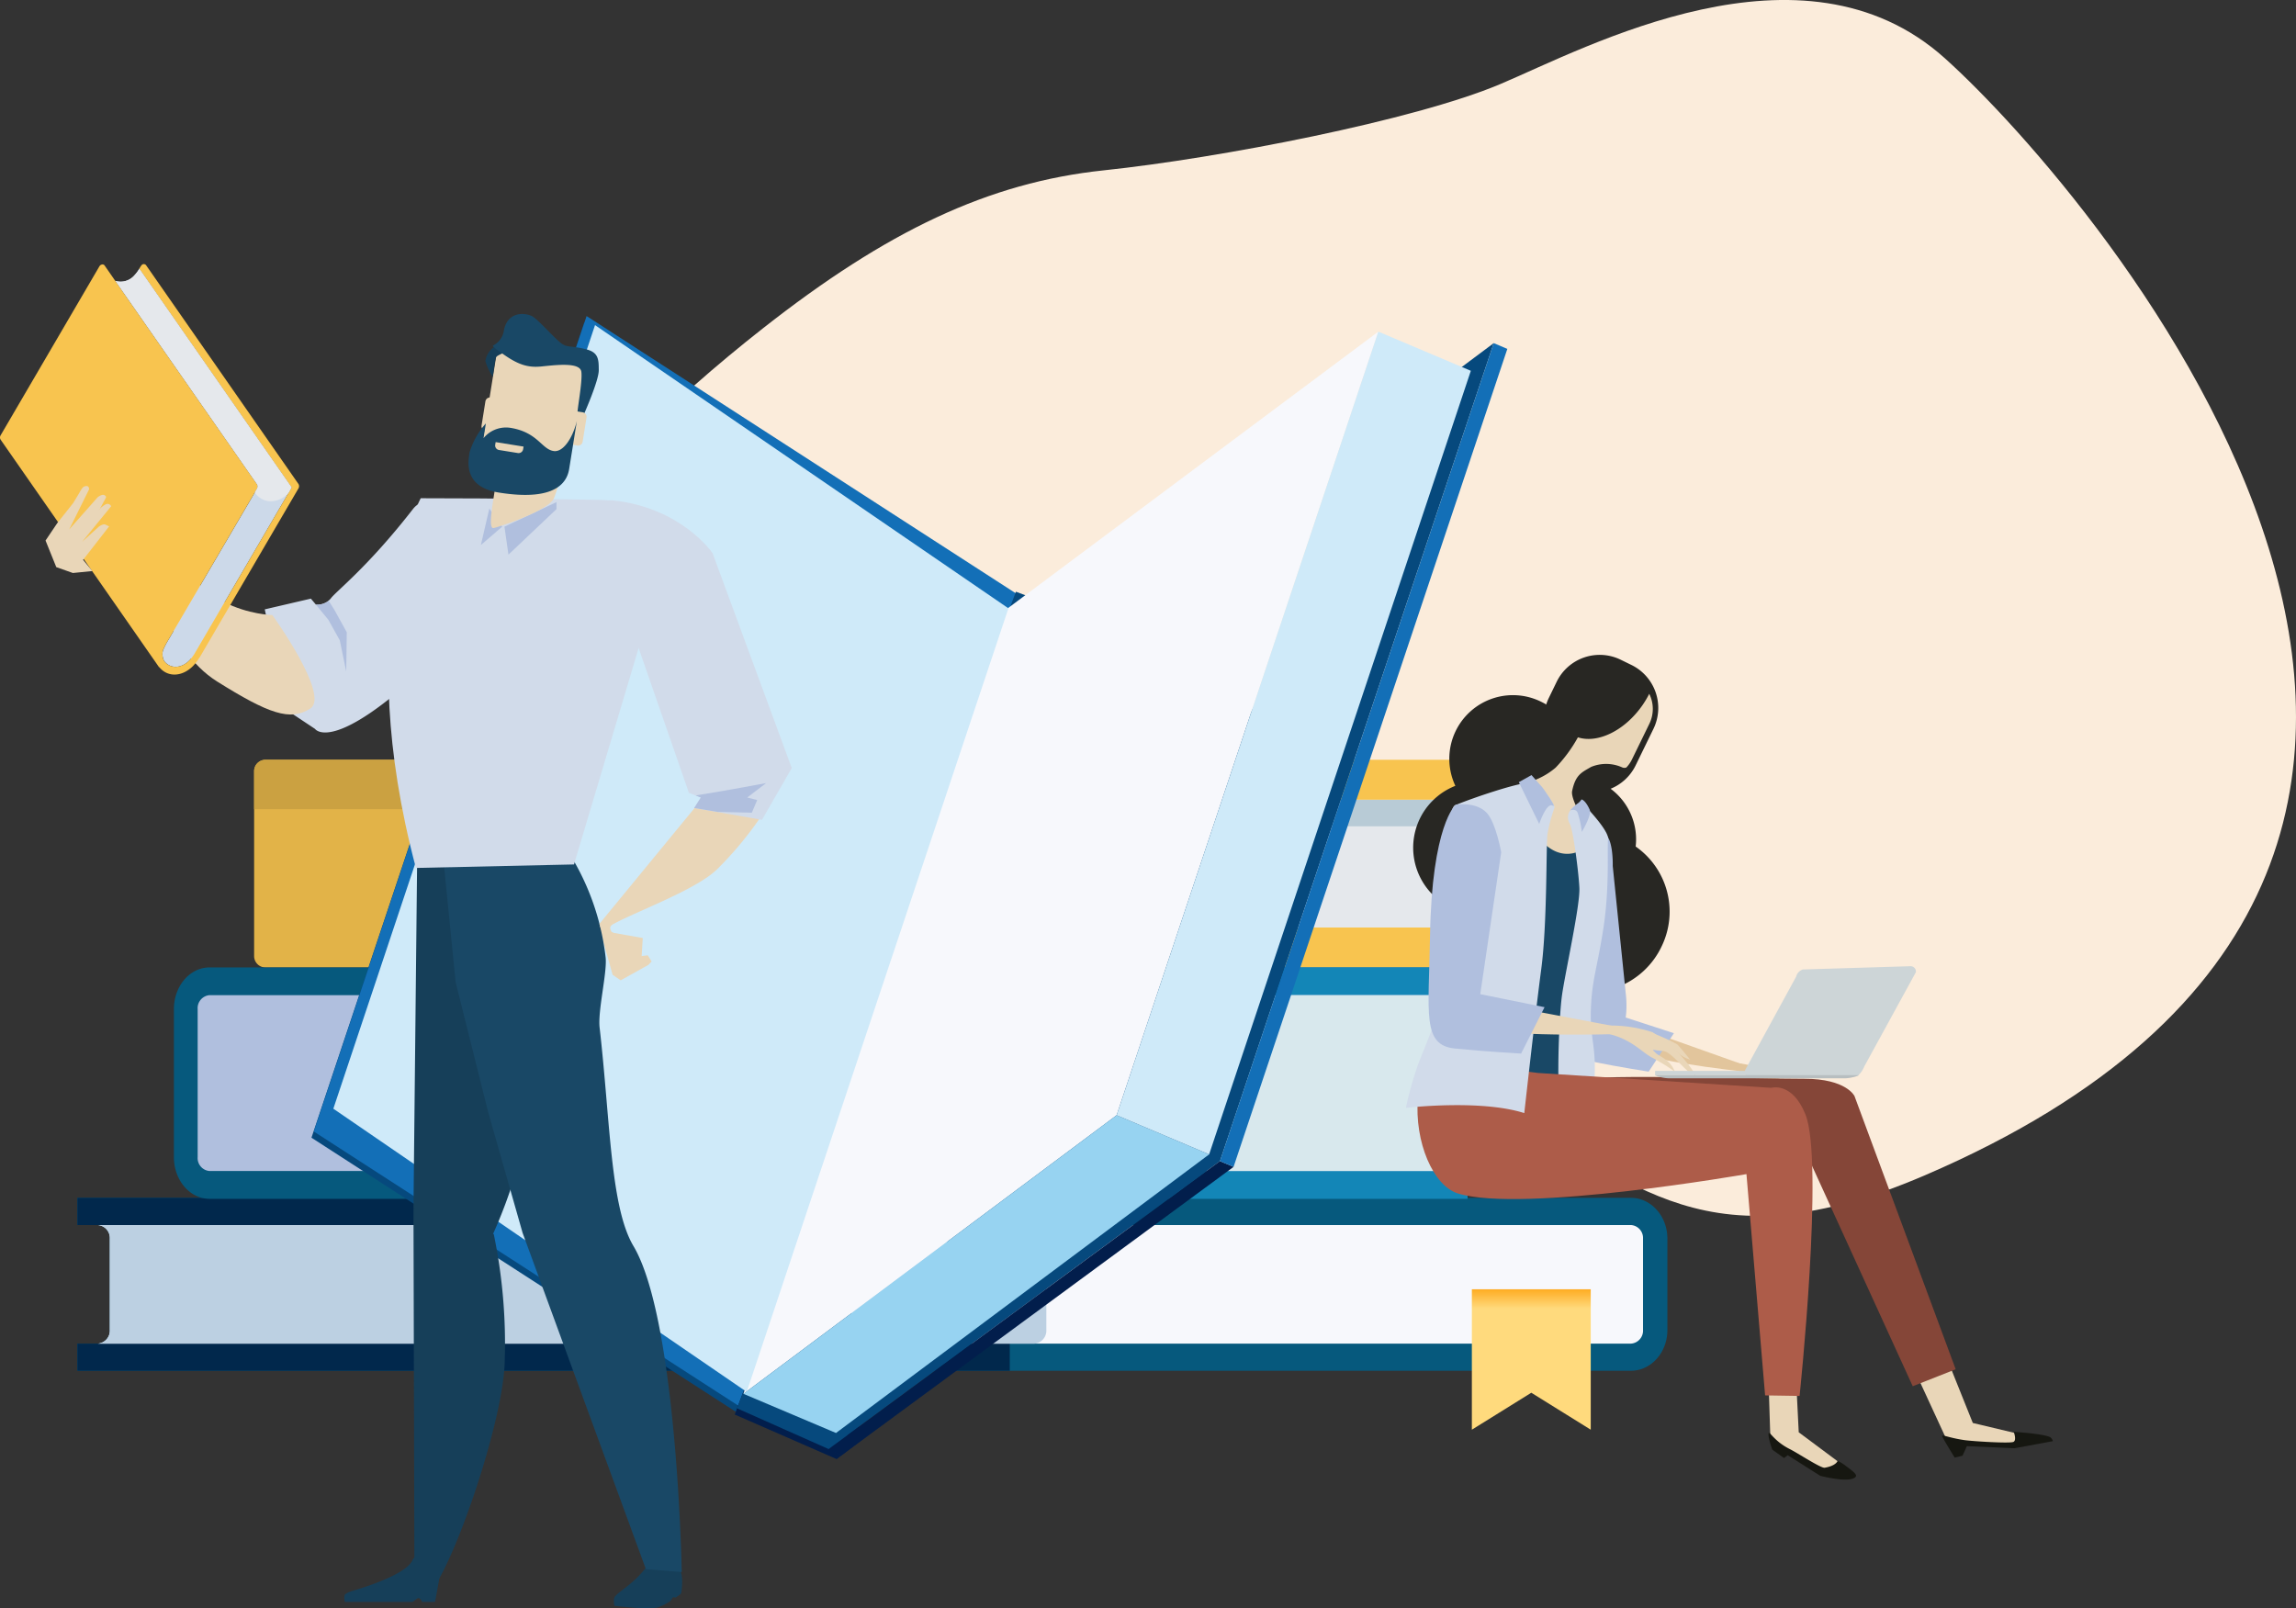 <svg xmlns="http://www.w3.org/2000/svg" xmlns:xlink="http://www.w3.org/1999/xlink" width="393.998" height="275.987" viewBox="0 0 393.998 275.987">
  <rect x="0" y="0" width="393.998" height="275.987" fill="#333333" stroke="none"/>
  <defs>
    <linearGradient id="linear-gradient" x1="-13.86" y1="1" x2="-13.86" gradientUnits="objectBoundingBox">
      <stop offset="0.863" stop-color="#ffda7d"/>
      <stop offset="1" stop-color="#feac22"/>
    </linearGradient>
    <linearGradient id="linear-gradient-2" x1="71.38" y1="3.612" x2="71.509" y2="3.307" gradientUnits="objectBoundingBox">
      <stop offset="0" stop-color="#cfeaf9"/>
      <stop offset="1" stop-color="#e5e8ec"/>
    </linearGradient>
  </defs>
  <g id="Grupo_31726" data-name="Grupo 31726" transform="translate(564.377 -2155.646)">
    <path id="Trazado_66237" data-name="Trazado 66237" d="M-182.5,2347.65c-11.273-3.633-17.559-10.233-46.232-.33s-68.662,25.4-89.182,26.629c-23.7,1.414-57.234-3.462-56.526-45.328.942-55.779,34.445-92.177,65.477-116.584,21.275-16.73,38.754-25.071,58.54-27.156s53.275-8.564,68.054-14.806,51.813-26.38,76.256-4.454c25.605,22.974,123.729,137.114-3.438,191.741C-150.335,2374.885-161.135,2354.532-182.5,2347.65Z" transform="translate(-124.551)" fill="#fbecdb"/>
    <g id="Grupo_31700" data-name="Grupo 31700" transform="translate(-551.097 2286.032)">
      <g id="Grupo_31697" data-name="Grupo 31697" transform="translate(0 75.181)">
        <path id="Trazado_66238" data-name="Trazado 66238" d="M-525.795,2777.872h3.482a2.227,2.227,0,0,0,2.088-2.336v-15.684a2.223,2.223,0,0,0-2.088-2.334h-3.482v-4.667h266.583c3.46,0,6.265,3.135,6.265,7v15.684c0,3.867-2.805,6.991-6.265,6.991H-525.795Z" transform="translate(525.795 -2752.852)" fill="#06597d"/>
        <path id="Trazado_66239" data-name="Trazado 66239" d="M-525.795,2777.872h3.482a2.227,2.227,0,0,0,2.088-2.336v-15.684a2.223,2.223,0,0,0-2.088-2.334h-3.482v-4.667h160v29.675h-160Z" transform="translate(525.795 -2752.852)" fill="#01284c"/>
        <path id="Trazado_66240" data-name="Trazado 66240" d="M-513.59,2784.427v-15.684a2.223,2.223,0,0,0-2.088-2.334h263.1a2.223,2.223,0,0,1,2.084,2.334v15.684a2.227,2.227,0,0,1-2.084,2.336h-263.1A2.227,2.227,0,0,0-513.59,2784.427Z" transform="translate(519.16 -2761.742)" fill="#f7f8fc"/>
        <path id="Trazado_66241" data-name="Trazado 66241" d="M-513.59,2784.427v-15.684a2.223,2.223,0,0,0-2.088-2.334h160.7a2.226,2.226,0,0,1,2.091,2.334v15.684a2.229,2.229,0,0,1-2.091,2.336h-160.7A2.227,2.227,0,0,0-513.59,2784.427Z" transform="translate(519.16 -2761.742)" fill="#bcd0e2"/>
        <path id="Trazado_66242" data-name="Trazado 66242" d="M169.4,2822.541l10.2-6.345,10.2,6.345v-24.1H169.4Z" transform="translate(69.894 -2782.75)" fill="url(#linear-gradient)"/>
      </g>
      <g id="Grupo_31698" data-name="Grupo 31698" transform="translate(30.327 0)">
        <path id="Trazado_66243" data-name="Trazado 66243" d="M-112.108,2548.322c-1.127,6.523-1.734-8.327-1.734-1.14a120.489,120.489,0,0,0,2.194,23.085H-283.18v-21.945Z" transform="translate(336.364 -2541.474)" fill="#e5e8ec"/>
        <path id="Trazado_66244" data-name="Trazado 66244" d="M-87.087,2554.335c-.259,1.5-.482,3.031-.686,4.573H-242.5v-4.573Z" transform="translate(309.686 -2547.487)" fill="#06597d" opacity="0.2"/>
        <path id="Trazado_66245" data-name="Trazado 66245" d="M-306.81,2534.44h179.773a1.96,1.96,0,0,1,1.961,1.958v4.89h-82.551v21.945h82.551v4.892a1.964,1.964,0,0,1-1.961,1.961H-306.81a1.962,1.962,0,0,1-1.961-1.961V2536.4A1.958,1.958,0,0,1-306.81,2534.44Z" transform="translate(353.146 -2534.44)" fill="#f8c44f"/>
        <path id="Trazado_66246" data-name="Trazado 66246" d="M-435.731,2534.44h139a1.955,1.955,0,0,0-1.958,1.958v31.727a1.96,1.96,0,0,0,1.958,1.961h-139a1.961,1.961,0,0,1-1.958-1.961V2536.4A1.957,1.957,0,0,1-435.731,2534.44Z" transform="translate(437.689 -2534.44)" fill="#e2b348"/>
        <path id="Trazado_66247" data-name="Trazado 66247" d="M-435.731,2534.44h139a1.955,1.955,0,0,0-1.958,1.958v6.526h-139V2536.4A1.957,1.957,0,0,1-435.731,2534.44Z" transform="translate(437.689 -2534.44)" fill="#cba141"/>
      </g>
      <g id="Grupo_31699" data-name="Grupo 31699" transform="translate(16.563 35.64)">
        <path id="Trazado_66248" data-name="Trazado 66248" d="M-255.686,2672.92h-3.4a2.233,2.233,0,0,1-2.032-2.383v-25.411a2.242,2.242,0,0,1,2.032-2.388h3.4v-4.759H-471.569c-3.375,0-6.107,3.2-6.107,7.147v25.411c0,3.949,2.732,7.152,6.107,7.152h215.883Z" transform="translate(477.676 -2637.979)" fill="#06597d"/>
        <path id="Trazado_66249" data-name="Trazado 66249" d="M-46.161,2672.92h-3.4a2.233,2.233,0,0,1-2.032-2.383v-25.411a2.241,2.241,0,0,1,2.032-2.388h3.4v-4.759H-158.174v39.71H-46.161Z" transform="translate(268.151 -2637.979)" fill="#1386b7"/>
        <path id="Trazado_66250" data-name="Trazado 66250" d="M-253.353,2679.6v-25.411a2.242,2.242,0,0,1,2.032-2.388H-463.806a2.24,2.24,0,0,0-2.032,2.388V2679.6a2.231,2.231,0,0,0,2.032,2.383H-251.32A2.233,2.233,0,0,1-253.353,2679.6Z" transform="translate(469.913 -2647.045)" fill="#b0bfde"/>
        <path id="Trazado_66251" data-name="Trazado 66251" d="M-63.231,2679.6v-25.411A2.242,2.242,0,0,1-61.2,2651.8H-173.891a2.24,2.24,0,0,0-2.033,2.388V2679.6a2.231,2.231,0,0,0,2.033,2.383H-61.2A2.233,2.233,0,0,1-63.231,2679.6Z" transform="translate(279.791 -2647.045)" fill="#d8e8ed"/>
      </g>
    </g>
    <g id="Grupo_31709" data-name="Grupo 31709" transform="translate(-510.928 2209.892)">
      <path id="Trazado_66252" data-name="Trazado 66252" d="M-409.1,2456.271l73.7,47.608,46.813-139.934-73.7-47.606Z" transform="translate(409.1 -2315.272)" fill="#06497d"/>
      <path id="Trazado_66253" data-name="Trazado 66253" d="M-407.941,2453.175l73.7,47.6,46.812-139.932-73.7-47.608Z" transform="translate(408.34 -2313.239)" fill="#136fb7"/>
      <path id="Trazado_66254" data-name="Trazado 66254" d="M-190.278,2800.524l-7.815,20.778,17.5,7.65,4.919-3.777Z" transform="translate(270.725 -2632.793)" fill="#021e4c"/>
      <path id="Trazado_66255" data-name="Trazado 66255" d="M-189.119,2797.426l-7.819,20.781,17.716,7.879L-171,2804.24Z" transform="translate(269.967 -2630.762)" fill="#06497d"/>
      <path id="Trazado_66256" data-name="Trazado 66256" d="M-67.222,2450.656l-4.887,12.982,4.56,2.435,5.123-13.612Z" transform="translate(188.106 -2403.355)" fill="#06497d"/>
      <g id="Grupo_31705" data-name="Grupo 31705" transform="translate(88.612 4.641)">
        <g id="Grupo_31704" data-name="Grupo 31704" transform="translate(0)" style="isolation: isolate">
          <g id="Grupo_31701" data-name="Grupo 31701">
            <path id="Trazado_66257" data-name="Trazado 66257" d="M-151.668,2516.607l67.285-49.505,46.981-140.38-9.414,7.029Z" transform="translate(151.668 -2326.722)" fill="#06497d"/>
          </g>
          <g id="Grupo_31702" data-name="Grupo 31702" transform="translate(0 140.38)">
            <path id="Trazado_66258" data-name="Trazado 66258" d="M-151.668,2784.054l2.337.986,67.285-49.507-2.336-.985Z" transform="translate(151.668 -2734.549)" fill="#021e4c"/>
          </g>
          <g id="Grupo_31703" data-name="Grupo 31703" transform="translate(67.285)">
            <path id="Trazado_66259" data-name="Trazado 66259" d="M43.807,2467.1l2.336.985L93.123,2327.71l-2.336-.989Z" transform="translate(-43.807 -2326.722)" fill="#136fb7"/>
          </g>
        </g>
      </g>
      <g id="Grupo_31706" data-name="Grupo 31706" transform="translate(74.13 2.667)">
        <path id="Trazado_66260" data-name="Trazado 66260" d="M-193.74,2503.274l64.039-47.812,44.909-134.476-64.042,47.812Z" transform="translate(193.74 -2320.986)" fill="#f7f8fc"/>
      </g>
      <path id="Trazado_66261" data-name="Trazado 66261" d="M-398.2,2452.22l70.935,48.6,44.909-134.475-70.939-48.6Z" transform="translate(401.953 -2316.196)" fill="url(#linear-gradient-2)"/>
      <g id="Grupo_31707" data-name="Grupo 31707" transform="translate(74.13 137.142)">
        <path id="Trazado_66262" data-name="Trazado 66262" d="M-193.74,2759.472l15.88,6.72,64.035-47.814-15.877-6.717Z" transform="translate(193.74 -2711.66)" fill="#97d3f1"/>
      </g>
      <g id="Grupo_31708" data-name="Grupo 31708" transform="translate(138.169 2.667)">
        <path id="Trazado_66263" data-name="Trazado 66263" d="M-7.7,2455.462l15.877,6.717,44.907-134.473-15.874-6.72Z" transform="translate(7.697 -2320.986)" fill="#cfeaf9"/>
      </g>
    </g>
    <g id="Grupo_31718" data-name="Grupo 31718" transform="translate(-564.377 2200.969)">
      <g id="Grupo_31716" data-name="Grupo 31716" transform="translate(0 0)">
        <g id="Grupo_31713" data-name="Grupo 31713" transform="translate(13.422 8.565)">
          <path id="Trazado_66264" data-name="Trazado 66264" d="M-258.168,2941.1c-.326.434-.083,1.571-.083,1.571s5.7.716,7.529.251a9.553,9.553,0,0,0,2.035-1.042c.13-.077.352-.561.473-.636.233-.152.35.1.55-.039a6.3,6.3,0,0,0,.864-.654c.493-2.861-.177-4.021-.177-4.021s-4.859-1.783-5.76-.557C-254.869,2938.869-257.461,2940.148-258.168,2941.1Z" transform="translate(350.259 -2720.977)" fill="#163f59"/>
          <path id="Trazado_66265" data-name="Trazado 66265" d="M-376.307,2934.591l-.84,4.633h-2.227s-.248-.658-.633-.658c-.318,0-.735.658-1.17.658h-11.461s-.2-.977.047-1.312a4.424,4.424,0,0,1,1.382-.621c2.329-.685,8.991-2.828,10.149-5.159C-379.657,2929.292-376.307,2934.591-376.307,2934.591Z" transform="translate(438.383 -2718.193)" fill="#163f59"/>
          <g id="Grupo_31710" data-name="Grupo 31710" transform="translate(12.721 26.471)">
            <path id="Trazado_66266" data-name="Trazado 66266" d="M-262.062,2626.627l4.748-2.643.561-.591-.662-1.057-1.047.13.188-3.1-4.976-.881-2.549-1.193,2.356,8.391" transform="translate(342.429 -2538.748)" fill="#e9d6b8"/>
            <path id="Trazado_66267" data-name="Trazado 66267" d="M-393.328,2412.378s5.322,5.859-11.061,21.334-19.375,10.949-19.375,10.949l-4.949-3.292-3.674-17.222,7.912-1.842.861,1.02a2.991,2.991,0,0,0,2.553-1.044c.856-1.209,6.281-5.283,14.1-15.341C-403.347,2402.3-394.345,2411.241-393.328,2412.378Z" transform="translate(451.677 -2399.931)" fill="#d1dbea"/>
            <path id="Trazado_66268" data-name="Trazado 66268" d="M-467.827,2424.841s-16.528-.3-17.845-17.5c-.394-5.116-1.7-.173-2.6,4.711s2.117,18.649,10.95,24.182,12.6,6.886,16.014,4.635S-467.827,2424.841-467.827,2424.841Z" transform="translate(488.426 -2399.645)" fill="#e9d6b8"/>
            <path id="Trazado_66269" data-name="Trazado 66269" d="M-358.085,2820.886s2.573,3.716,4.458.235c4.348-8.017,10.817-27.826,11.037-36.84a92.535,92.535,0,0,0-1.881-21.917l-13.775-4.49Z" transform="translate(403.056 -2630.936)" fill="#163f59"/>
            <path id="Trazado_66270" data-name="Trazado 66270" d="M-357.622,2583.211l-.624,59.241,12.517,6.909a85.291,85.291,0,0,0,8.454-32.176c.4-7.659.6-24.837-3.682-30.68C-346.769,2578.588-357.622,2583.211-357.622,2583.211Z" transform="translate(403.056 -2515.515)" fill="#163f59"/>
            <path id="Trazado_66271" data-name="Trazado 66271" d="M-343.162,2582.328l2.043,20.5,5.568,22.245,5.925,20.786,21.154,57.7,6.155.5s-.774-43.316-8.289-55.946c-3.975-6.68-3.973-21.517-5.807-37.493-.33-2.876,1.3-9.375,1.037-12a42.814,42.814,0,0,0-6.367-18.1Z" transform="translate(393.164 -2514.632)" fill="#194866"/>
            <path id="Trazado_66272" data-name="Trazado 66272" d="M-366.006,2467.506l27.13-.6,11.581-38.791s7.516-23.46-6.883-23.761-31-.295-31-.295S-377.07,2425.935-366.006,2467.506Z" transform="translate(411.234 -2398.913)" fill="#d1dbea"/>
            <path id="Trazado_66273" data-name="Trazado 66273" d="M-248.339,2555.455l-17.184,20.913s.624,3.049,2,1.429c.169-.19-.662-.81.381-1.382,4.223-2.3,14.133-5.85,17.806-9.4a61.257,61.257,0,0,0,8.26-10.145Z" transform="translate(342.25 -2498.193)" fill="#e9d6b8"/>
            <path id="Trazado_66274" data-name="Trazado 66274" d="M-312.889,2410.2l.687,4.8,8.244-7.814v-1.2Z" transform="translate(373.311 -2400.175)" fill="#b0bfde"/>
            <path id="Trazado_66275" data-name="Trazado 66275" d="M-323.193,2409.188l-1.449,6.258,3.661-3.15Z" transform="translate(381.019 -2402.273)" fill="#b0bfde"/>
            <path id="Trazado_66276" data-name="Trazado 66276" d="M-401.6,2460.579l-2.153-3.892-.95-1.5a3.227,3.227,0,0,1-2.2.649l2.14,2.6,1.964,3.521,1.107,5.365Z" transform="translate(434.963 -2432.436)" fill="#b0bfde"/>
            <path id="Trazado_66277" data-name="Trazado 66277" d="M-260.944,2428.1l9.435,27.176,2.042.815-1.137,1.8,11.637,2.027,5.112-8.884-13.59-36.88s-5.257-7.752-16.958-9.041C-272.888,2404.183-261.622,2425.838-260.944,2428.1Z" transform="translate(343.581 -2399.582)" fill="#d1dbea"/>
            <path id="Trazado_66278" data-name="Trazado 66278" d="M-205.965,2546.069s-7.934,1.487-12.1,2.119l.892.357-1.137,1.8,4.028.669,5.868.131.918-2.173-1.713-.429Z" transform="translate(311.289 -2492.038)" fill="#b0bfde"/>
            <path id="Trazado_66279" data-name="Trazado 66279" d="M-307.367,2389.1a30.383,30.383,0,0,1-1.461,5.15c-.937,2.1-9.077,4.807-10.33,5.106s.312-6.317.312-7.814c0-1.149.74-.791-.151-2.443Z" transform="translate(377.743 -2389.1)" fill="#e9d6b8"/>
          </g>
          <g id="Grupo_31711" data-name="Grupo 31711" transform="translate(66.974)">
            <path id="Trazado_66280" data-name="Trazado 66280" d="M-324.438,2345.954a2.365,2.365,0,0,0,1.954,2.709l10.5,1.684a2.37,2.37,0,0,0,2.71-1.962l2.494-15.552a2.365,2.365,0,0,0-1.962-2.708l-10.5-1.679a2.359,2.359,0,0,0-2.707,1.958Z" transform="translate(326.652 -2322.832)" fill="#e9d6b8"/>
            <path id="Trazado_66281" data-name="Trazado 66281" d="M-321.119,2333.056a9.043,9.043,0,0,1-1.28-2.7,3.538,3.538,0,0,1,1.956-2.678c1.28-.49,2.046.926,2.046.926s-2.028.738-2.187,1.112S-321.119,2333.056-321.119,2333.056Z" transform="translate(325.297 -2322.284)" fill="#163f59"/>
            <path id="Trazado_66282" data-name="Trazado 66282" d="M-303.031,2329.366s2.541-5.719,2.532-7.518-.014-3.04-2.119-3.582c-3.151-.8-3.3-.127-4.7-1.353s-3.82-4.01-4.745-4.4c-1.543-.649-4.136-.513-4.713,2.485a3.412,3.412,0,0,1-1.9,2.624c.08.292.627.641,1.559,1.31,2.682,1.928,4.387,2.5,6.716,2.274s6.693-.823,6.915.911-.784,6.756-.654,7.173S-303.473,2329.6-303.031,2329.366Z" transform="translate(322.853 -2312.198)" fill="#194866"/>
            <path id="Trazado_66283" data-name="Trazado 66283" d="M-285.038,2364.936a.793.793,0,0,0,.658.9l2.266.364a.791.791,0,0,0,.9-.656l.665-4.143a.79.79,0,0,0-.654-.906l-2.268-.362a.781.781,0,0,0-.9.652Z" transform="translate(300.801 -2343.629)" fill="#e9d6b8"/>
            <path id="Trazado_66284" data-name="Trazado 66284" d="M-324.321,2358.62a.781.781,0,0,0,.647.9l2.268.361a.783.783,0,0,0,.9-.652l.666-4.142a.792.792,0,0,0-.652-.9l-2.27-.369a.8.8,0,0,0-.9.656Z" transform="translate(326.563 -2339.487)" fill="#e9d6b8"/>
            <path id="Trazado_66285" data-name="Trazado 66285" d="M-312.219,2365.57s-.98,6.123-1.31,8.166c-.293,1.844-1.679,5.779-12.1,4.1-6.176-.988-5.221-5.485-4.981-6.976a13.411,13.411,0,0,1,2.766-4.875c.028-.015-.4,2.531-.4,2.531a4.983,4.983,0,0,1,4.611-1.785c4.733.756,5.365,3.7,7.459,3.987C-314.57,2370.938-312.944,2368.513-312.219,2365.57Z" transform="translate(330.812 -2347.198)" fill="#194866"/>
            <path id="Trazado_66286" data-name="Trazado 66286" d="M-313.631,2377.941l-3.236-.522a.784.784,0,0,1-.652-.905l.075-.451,4.792.77-.075.453A.791.791,0,0,1-313.631,2377.941Z" transform="translate(322.102 -2354.08)" fill="#e9d6b8"/>
          </g>
          <g id="Grupo_31712" data-name="Grupo 31712" transform="translate(0 23.195)">
            <path id="Trazado_66287" data-name="Trazado 66287" d="M-509.45,2393.445s1.561-5.288.752-6.608-4.065-5.932-4.065-5.932l-.93-1.1s-1.695.437.526,3.516.377,2.212.377,2.212l-3-1.96-3.846-2.1-1.595-1.168s-.86-.729-1.205-.717c-.99.039-.6.838-.6.838l5.852,5.1-6.583-3.126s-.907-.249-1.19.182c-.269.405,0,.553,0,.553l6.677,5.419-3.566-1.2s-.891-.219-1.19.186c-.324.442-.418.553-.418.553l13.138,6.664Z" transform="translate(525.181 -2379.583)" fill="#e9d6b8"/>
            <path id="Trazado_66288" data-name="Trazado 66288" d="M-518.316,2395.32l-4.746-1.907a3.914,3.914,0,0,0-1.642-.494.714.714,0,0,0-.68.74l6.9,3.632Z" transform="translate(525.384 -2388.326)" fill="#e9d6b8"/>
          </g>
        </g>
        <g id="Grupo_31715" data-name="Grupo 31715">
          <g id="Grupo_31714" data-name="Grupo 31714">
            <path id="Trazado_66289" data-name="Trazado 66289" d="M-482.58,2326.636l-24.313-34.9a3.154,3.154,0,0,0,3.284-.961,6.566,6.566,0,0,0,.844-1.126l26.141,37.544-16.458,28.161c-.008.008-.02.013-.02.028a6.427,6.427,0,0,1-1.068,1.473c-1.424,1.436-3.3,1.475-4.336.112a2.519,2.519,0,0,1-.208-1.816,12.3,12.3,0,0,1,.827-1.645l15.3-26.1A.741.741,0,0,0-482.58,2326.636Z" transform="translate(526.68 -2288.847)" fill="#ccd9e9"/>
            <path id="Trazado_66290" data-name="Trazado 66290" d="M-537.007,2356.527a.341.341,0,0,1-.126-.1l-.089-.135-27.05-38.848a.706.706,0,0,1,.011-.761l16.919-28.943a.953.953,0,0,1,.13-.18.636.636,0,0,1,.34-.176.421.421,0,0,1,.45.176l3.407,4.922h0l22.737,32.627a.74.74,0,0,1-.012.768l-15.3,26.1a12.342,12.342,0,0,0-.827,1.645,2.519,2.519,0,0,0,.208,1.816c1.033,1.363,2.912,1.323,4.336-.112a6.431,6.431,0,0,0,1.068-1.473c0-.015.012-.021.02-.028l16.458-28.161-26.141-37.545a.293.293,0,0,1-.024.031,3.97,3.97,0,0,1,.4-.635.492.492,0,0,1,.788,0l26.15,37.546a.752.752,0,0,1-.016.767l-16.921,28.945c-.033.044-.066.073-.1.117a7.933,7.933,0,0,1-1.039,1.376C-533.113,2358.173-535.589,2358.243-537.007,2356.527Z" transform="translate(564.377 -2287.316)" fill="#f8c44f"/>
          </g>
          <path id="Trazado_66291" data-name="Trazado 66291" d="M-477.14,2328.089a1.017,1.017,0,0,0-.083.085,4.147,4.147,0,0,1-3.185,1.343,3.29,3.29,0,0,1-2.39-1.311l-.051-.072-.037-.071c-.006-.023-.03-.062-.042-.1l.356-.6a.734.734,0,0,0,.02-.769l-24.31-34.9a3.121,3.121,0,0,0,3.273-.958,6.669,6.669,0,0,0,.844-1.131l26.141,37.546Z" transform="translate(526.66 -2288.821)" fill="#e5e8ec"/>
        </g>
      </g>
      <g id="Grupo_31717" data-name="Grupo 31717" transform="translate(7.815 38.086)">
        <path id="Trazado_66292" data-name="Trazado 66292" d="M-539.83,2411.881l-1.842-4.567,2-2.97,2.738-3.457,1.021-1.681s.506-1,.828-1.138c.935-.4.888.458.888.458l-3.409,6.879,4.874-5.513s.744-.6,1.178-.358c.408.234.22.471.22.471l-4.048,7.512,2.836-2.563s.737-.575,1.172-.362a6.512,6.512,0,0,0,.617.29l-4.474,5.75,1.6,1.92-3.35.335Z" transform="translate(541.672 -2397.962)" fill="#e9d6b8"/>
        <path id="Trazado_66293" data-name="Trazado 66293" d="M-526.125,2411.764l3.654-3.681a4.233,4.233,0,0,1,1.332-1.13.682.682,0,0,1,.923.338l-4.967,6.082Z" transform="translate(531.477 -2403.819)" fill="#e9d6b8"/>
      </g>
    </g>
    <g id="Grupo_31725" data-name="Grupo 31725" transform="translate(-323.128 2268.022)">
      <g id="Grupo_31723" data-name="Grupo 31723" transform="translate(0 0)">
        <path id="Trazado_66294" data-name="Trazado 66294" d="M208.829,2558a10.917,10.917,0,1,1-5.129-14.386A10.8,10.8,0,0,1,208.829,2558Z" transform="translate(-170.364 -2521.708)" fill="#282723"/>
        <path id="Trazado_66295" data-name="Trazado 66295" d="M214.4,2589.831a13.782,13.782,0,1,1-6.475-18.165A13.635,13.635,0,0,1,214.4,2589.831Z" transform="translate(-170.456 -2539.91)" fill="#282723"/>
        <g id="Grupo_31721" data-name="Grupo 31721" transform="translate(28.384 30.635)">
          <g id="Grupo_31720" data-name="Grupo 31720" transform="translate(0 31.141)">
            <g id="Grupo_31719" data-name="Grupo 31719" transform="translate(4.081 2.161)">
              <path id="Trazado_66296" data-name="Trazado 66296" d="M230.809,2668.653s-.4,1.79,8.215,3.976,21.806,3.266,21.806,3.266l-19.406-6.9S233.88,2666.7,230.809,2668.653Z" transform="translate(-230.807 -2667.866)" fill="#e2c59c"/>
              <path id="Trazado_66297" data-name="Trazado 66297" d="M295.33,2686.33c4.067,1.165,5.225,3.7,6.656,4.8a30.042,30.042,0,0,1,2.767,2.5c-.409-2-1.707-2.422-2.2-3.175s-.407-.42,1.07-.113c.84.175,1.871,2.04,2.683,3.144a3.48,3.48,0,0,0,1.253,1.172,18.579,18.579,0,0,0-1.638-3.334,21.458,21.458,0,0,0-3.293-3.98,16.631,16.631,0,0,0-5.47-1.761C294.89,2685.248,292.4,2685.49,295.33,2686.33Z" transform="translate(-272.247 -2679.389)" fill="#e2c59c"/>
              <path id="Trazado_66298" data-name="Trazado 66298" d="M318.375,2691.025a23.3,23.3,0,0,1,3.314,2.25c.3.395,1.41,2.523,1.41,2.523a4.255,4.255,0,0,1-1.6-1.35A37.435,37.435,0,0,0,318.375,2691.025Z" transform="translate(-288.233 -2683.053)" fill="#e2c59c"/>
            </g>
            <path id="Trazado_66299" data-name="Trazado 66299" d="M227.848,2661.91s-8.005-1.781-8.815,3.035c-.46,2.74,1.068,4.176,3.5,4.676,4.515.92,9.7,1.727,9.7,1.727l4.332-6.6Z" transform="translate(-218.951 -2661.588)" fill="#b0bfde"/>
          </g>
          <path id="Trazado_66300" data-name="Trazado 66300" d="M228.352,2598.6l-2.231-21.876s.161-5.727-1.9-5.607c-2.974.168-3.542,5.112-3.8,6.884a58.673,58.673,0,0,0-1.229,14.139c.036,5.612-.363,11.951-.01,15.74.245,2.608,2.785-.293,5.433-.542C229.553,2606.878,228.352,2598.6,228.352,2598.6Z" transform="translate(-219.005 -2571.117)" fill="#b0bfde"/>
        </g>
        <path id="Trazado_66301" data-name="Trazado 66301" d="M385.6,2824.656l7.308,15.845,10.135.225,5.123-1.036-11.02-2.621-5.9-14.714Z" transform="translate(-299.856 -2705.241)" fill="#e9d6b8"/>
        <path id="Trazado_66302" data-name="Trazado 66302" d="M405.989,2873.938l1.345-.317.753-1.643,8.175.36,6.583-1.216a1.227,1.227,0,0,0-.441-.674c-1.164-.616-6.277-.925-6.277-.925s.537,1.421-.042,1.72-6.891-.091-8.406-.3c-2.6-.371-3.953-1.029-3.837-.68C404.012,2870.765,405.989,2873.938,405.989,2873.938Z" transform="translate(-311.812 -2736.173)" fill="#161711"/>
        <path id="Trazado_66303" data-name="Trazado 66303" d="M235.716,2707.327l23.9-.635,17.8,38.965,7.371-2.91-17.366-46.888s-1.375-2.967-8.6-2.967c-7.021,0-35.367-.775-38.588.121C212.6,2695.14,237.032,2700.852,235.716,2707.327Z" transform="translate(-190.437 -2620.136)" fill="#854638"/>
        <path id="Trazado_66304" data-name="Trazado 66304" d="M179.254,2517.672a10.916,10.916,0,1,1-5.131-14.385A10.8,10.8,0,0,1,179.254,2517.672Z" transform="translate(-150.97 -2495.262)" fill="#282723"/>
        <path id="Trazado_66305" data-name="Trazado 66305" d="M221.08,2501.1a8.209,8.209,0,0,1-10.973,3.78l-.138-4.4a8.2,8.2,0,0,1-3.779-10.971l1.343-2.766a8.21,8.21,0,0,1,10.975-3.787l1.842.9a8.207,8.207,0,0,1,3.785,10.974Z" transform="translate(-181.652 -2482.119)" fill="#282723"/>
        <path id="Trazado_66306" data-name="Trazado 66306" d="M216.555,2501.554a16.121,16.121,0,0,1-1.189,1.994c-3.053,4.373-7.686,6.565-11.05,5.476a24.76,24.76,0,0,1-3.829,5.205,12.464,12.464,0,0,1-4.647,2.492c-2.147,3.047-.931,11.826,6.741,12.728,4.612.545,3.668-4.315,2.056-7.347-.754-1.422-1.48-3.06-1.315-3.858.583-2.8,1.608-3.18,3.248-4.137a6.723,6.723,0,0,1,5.307.059.935.935,0,0,0,.756.032,5.643,5.643,0,0,0,.98-1.428l2.968-6.084A5.806,5.806,0,0,0,216.555,2501.554Z" transform="translate(-174.791 -2494.864)" fill="#e9d6b8"/>
        <path id="Trazado_66307" data-name="Trazado 66307" d="M187.907,2622.447s3.5.723,4.473,1.087c1.3.487,5.1-.129,5.1-.129s.486-18.774,1.4-25.328,2.613-8.329,2.6-10.378a22.656,22.656,0,0,0-.866-6.581c-.578-2.542,1.111-5.92.536-5.272-.925,1.04-4.4,2.66-7.634-.926C192.971,2574.3,187.907,2622.447,187.907,2622.447Z" transform="translate(-170.209 -2542.973)" fill="#194866"/>
        <path id="Trazado_66308" data-name="Trazado 66308" d="M216.461,2555.5s4.766,4.8,4.575,6.379.29,8.2-.8,15.26-1.971,8.8-2.152,13.954,1.012,6.3.581,12.624c-.339,4.951-1.116,9.32-1.116,9.32a4.118,4.118,0,0,1-3.947-1.207c-1.695-1.84-1.085-19.062-.455-23.3s3.114-15.368,2.963-18.318-1.1-10.009-1.627-10.937C213.174,2556.96,216.083,2555.744,216.461,2555.5Z" transform="translate(-186.335 -2530.243)" fill="#d1dbea"/>
        <path id="Trazado_66309" data-name="Trazado 66309" d="M220.276,2554.217a2.563,2.563,0,0,1-.589.641,10.643,10.643,0,0,0-1.4,1.268s.954-.457,1.316.364a16.22,16.22,0,0,1,.722,3.3s1.764-2.91,1.343-3.833C220.911,2554.279,220.276,2554.217,220.276,2554.217Z" transform="translate(-190.131 -2529.4)" fill="#b0bfde"/>
        <path id="Trazado_66310" data-name="Trazado 66310" d="M162.667,2559.679a11.4,11.4,0,1,1-7.575-14.04A11.285,11.285,0,0,1,162.667,2559.679Z" transform="translate(-139.056 -2523.429)" fill="#282723"/>
        <path id="Trazado_66311" data-name="Trazado 66311" d="M317.134,2837l.354,11.1,2.264,2.662,6.027,3.474,4.467-.811-7.875-5.868-.579-11.647Z" transform="translate(-254.954 -2714.132)" fill="#e9d6b8"/>
        <path id="Trazado_66312" data-name="Trazado 66312" d="M317.934,2872.855l2.025,1.445.621-.494,5.587,3.541s5.086,1.329,6.071.172c.319-.373-.5-.992-1.636-1.832a9.588,9.588,0,0,0-1.446-.926s-.232.866-2.242,1.2c-.646.1-4.629-2.533-6-3.214-2.458-1.228-3.435-2.95-3.559-2.791C317.034,2870.382,317.934,2872.855,317.934,2872.855Z" transform="translate(-255.054 -2736.451)" fill="#161711"/>
        <path id="Trazado_66313" data-name="Trazado 66313" d="M155.161,2669.06l2.883,6.811,4.952.605,39.986,2.547s3.579-1.1,5.857,4.549c3.241,8.046-1,48.327-1,48.327l-5.916-.093-3.2-37.976s-38.434,6.724-49.5,3.324c-4.247-1.3-7.492-8.8-6.887-16.384.473-5.937,4.442-11.4,4.442-11.4Z" transform="translate(-140.276 -2604.712)" fill="#ad5c49"/>
        <path id="Trazado_66314" data-name="Trazado 66314" d="M156.813,2602.586s1.857-16.761,2.909-24.7.823-21.245,1.064-23.156a27.556,27.556,0,0,1,1.242-4.652s-1.931-4.331-4.453-4.189c-2.219.127-9.222,2.471-12.612,3.847-2.343.955-1.116,27.676-1.324,29.08-.758,5.074-3.252,10.891-4.865,14.908a58.3,58.3,0,0,0-2.281,7.964S149.294,2600.18,156.813,2602.586Z" transform="translate(-136.491 -2523.938)" fill="#d1dbea"/>
        <path id="Trazado_66315" data-name="Trazado 66315" d="M194.98,2542.081l1.88,2.122s2.63,3.631,1.776,3.123c-1.086-.648-2.329,3.142-2.329,3.142l-3.5-7.174Z" transform="translate(-173.424 -2521.441)" fill="#b0bfde"/>
        <g id="Grupo_31722" data-name="Grupo 31722" transform="translate(5.876 59.739)">
          <path id="Trazado_66316" data-name="Trazado 66316" d="M153.912,2657.3s-2.923,2.076,8.127,3.212,27.541.321,27.541.321l-25.278-4.791S157.331,2654.631,153.912,2657.3Z" transform="translate(-153.562 -2655.671)" fill="#e9d6b8"/>
          <path id="Trazado_66317" data-name="Trazado 66317" d="M229.349,2668.078c5.242.689,7.158,3.365,9.135,4.379a37.438,37.438,0,0,1,3.894,2.394c-.883-2.19-2.569-2.468-3.329-3.241s-.58-.407,1.3-.293c1.07.069,2.7,2.014,3.913,3.129a4.475,4.475,0,0,0,1.772,1.129,21.664,21.664,0,0,0-2.66-3.5,26.99,26.99,0,0,0-4.827-3.98,22.717,22.717,0,0,0-7.093-1.138C228.6,2666.927,225.572,2667.585,229.349,2668.078Z" transform="translate(-202.103 -2663.07)" fill="#e9d6b8"/>
          <path id="Trazado_66318" data-name="Trazado 66318" d="M258.6,2670.438a30.69,30.69,0,0,1,4.521,2.022c.444.4,2.222,2.624,2.222,2.624a5.568,5.568,0,0,1-2.232-1.271A46.93,46.93,0,0,0,258.6,2670.438Z" transform="translate(-222.444 -2665.355)" fill="#e9d6b8"/>
        </g>
        <path id="Trazado_66319" data-name="Trazado 66319" d="M156.682,2589.21l3.594-24.346s-.89-5.014-2.445-6.731c-1.847-2.038-5.364-1.431-5.364-1.431s-4.113,3.371-4.409,22.65c-.2,13.19-1.412,18.616,4.274,19.186,5.3.536,11.359.868,11.359.868l4.026-7.962Z" transform="translate(-143.916 -2530.974)" fill="#b0bfde"/>
      </g>
      <g id="Grupo_31724" data-name="Grupo 31724" transform="translate(42.684 53.427)">
        <rect id="Rectángulo_6427" data-name="Rectángulo 6427" width="34.885" height="0.72" transform="translate(0.086 17.98)" fill="#cdd5d7"/>
        <path id="Trazado_66320" data-name="Trazado 66320" d="M305.475,2655.269a.954.954,0,0,0,.884,1.008h17.89c.485,0,1.148-.355,1.743-1.764l8.842-16.15a.923.923,0,0,0-1.03-1.014l-18.358.555a1.708,1.708,0,0,0-1.159,1.223Z" transform="translate(-289.992 -2637.333)" fill="#cdd5d7"/>
        <path id="Trazado_66321" data-name="Trazado 66321" d="M278.142,2691.659H260.494a6.575,6.575,0,0,0,2.857.551h29.4a6.582,6.582,0,0,0,2.857-.551Z" transform="translate(-260.494 -2672.959)" fill="#b7bec0"/>
      </g>
    </g>
  </g>
</svg>
